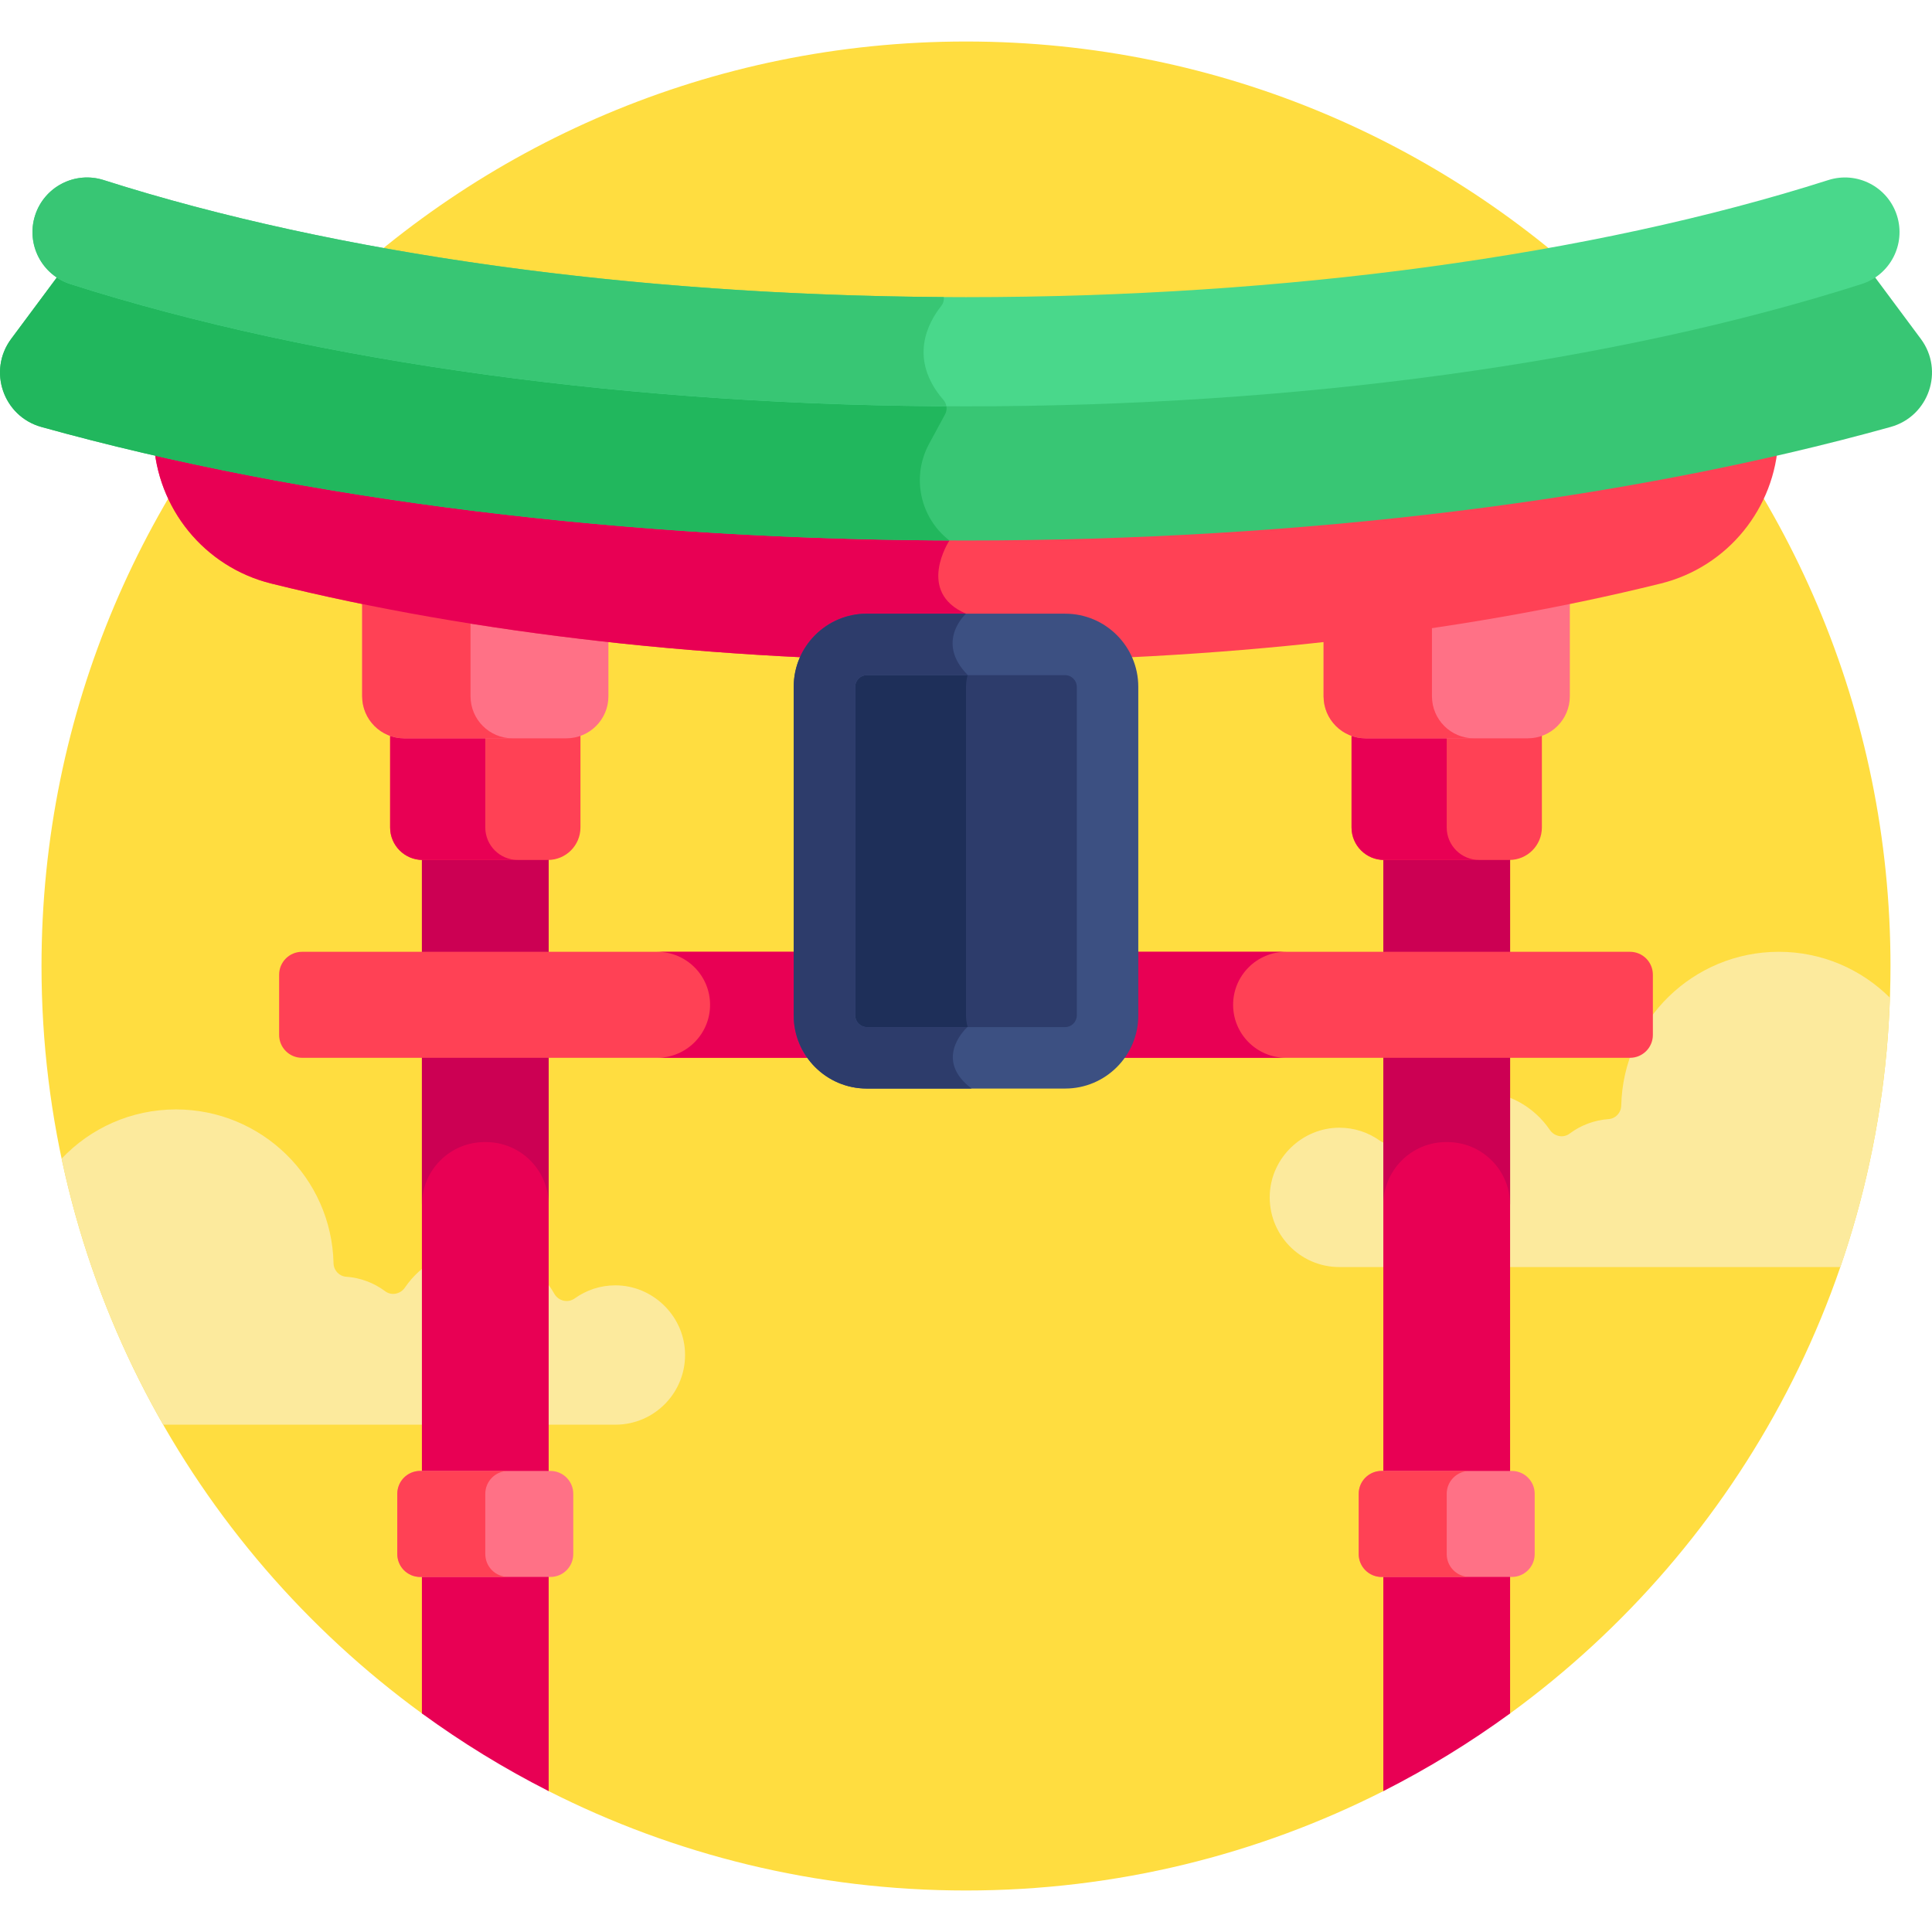<svg id="Layer_1" enable-background="new 0 0 512 512" height="512" viewBox="0 0 512 512" width="512" xmlns="http://www.w3.org/2000/svg"><g><path d="m256 11c-135.31 0-245 109.69-245 245 0 81.405 39.713 153.523 100.81 198.076l33.593 20.589c33.226 16.838 70.8 26.335 110.597 26.335 39.796 0 77.371-9.497 110.596-26.335l33.594-20.589c61.097-44.552 100.81-116.671 100.81-198.076 0-135.31-109.69-245-245-245z" fill="#ffdd40"/><path d="m500.853 264.417c-7.553-7.519-17.953-12.18-29.452-12.18-22.622 0-41.245 18.071-41.756 40.769-.042 1.872-1.486 3.441-3.354 3.57-3.808.265-7.376 1.631-10.343 3.852-1.681 1.259-4.05.745-5.23-.993-4.188-6.17-11.258-10.224-19.278-10.224-8.71 0-16.302 4.782-20.297 11.863-1.107 1.963-3.612 2.542-5.445 1.229-3.041-2.18-6.773-3.46-10.803-3.447-9.685.03-17.873 7.798-18.38 17.47-.558 10.649 7.911 19.46 18.439 19.46h132.758c7.742-22.488 12.3-46.457 13.141-71.369z" fill="#fcea9d"/><path d="m163.141 340.629c-4.031-.013-7.762 1.267-10.803 3.447-1.832 1.313-4.337.735-5.445-1.229-3.994-7.081-11.587-11.863-20.297-11.863-8.019 0-15.089 4.054-19.278 10.224-1.179 1.738-3.549 2.251-5.23.993-2.967-2.221-6.535-3.587-10.343-3.852-1.868-.13-3.312-1.698-3.354-3.57-.511-22.698-19.134-40.769-41.756-40.769-11.934 0-22.691 5.013-30.303 13.038 5.331 25.145 14.52 48.863 26.918 70.509h119.833c10.528 0 18.997-8.81 18.439-19.46-.508-9.67-8.696-17.438-18.381-17.468z" fill="#fcea9d"/><path d="m366.596 474.665c11.779-5.969 23.005-12.867 33.595-20.589v-228.248h-33.595z" fill="#e80054"/><path d="m111.81 454.076c10.589 7.722 21.815 14.62 33.594 20.589v-248.837h-33.594z" fill="#e80054"/><path d="m366.596 225.828v93.468c0-9.186 7.447-16.634 16.634-16.634h.327c9.187 0 16.634 7.447 16.634 16.634v-93.468z" fill="#cc0053"/><path d="m111.81 225.828v93.468c0-9.186 7.447-16.634 16.634-16.634h.327c9.186 0 16.634 7.447 16.634 16.634v-93.468z" fill="#cc0053"/><path d="m151.923 411.844v-15.967c0-3.349-2.715-6.063-6.063-6.063h-34.505c-3.349 0-6.064 2.715-6.064 6.063v15.967c0 3.349 2.715 6.064 6.064 6.064h34.505c3.348 0 6.063-2.715 6.063-6.064z" fill="#ff7186"/><path d="m406.709 411.844v-15.967c0-3.349-2.715-6.063-6.063-6.063h-34.505c-3.349 0-6.064 2.715-6.064 6.063v15.967c0 3.349 2.715 6.064 6.064 6.064h34.505c3.348 0 6.063-2.715 6.063-6.064z" fill="#ff7186"/><path d="m128.607 411.844v-15.967c0-3.349 2.715-6.063 6.064-6.063h-23.316c-3.349 0-6.064 2.715-6.064 6.063v15.967c0 3.349 2.715 6.063 6.064 6.063h23.316c-3.349.001-6.064-2.714-6.064-6.063z" fill="#ff4155"/><path d="m383.393 411.844v-15.967c0-3.349 2.715-6.063 6.063-6.063h-23.316c-3.349 0-6.064 2.715-6.064 6.063v15.967c0 3.349 2.715 6.063 6.064 6.063h23.316c-3.348.001-6.063-2.714-6.063-6.063z" fill="#ff4155"/><g><path d="m404.876 193.49h-42.966c-1.313 0-2.567-.239-3.737-.656v26.448c0 4.758 3.857 8.615 8.615 8.615h33.211c4.758 0 8.615-3.857 8.615-8.615v-26.448c-1.171.417-2.425.656-3.738.656z" fill="#ff4155"/></g><g><path d="m107.124 193.49h42.966c1.313 0 2.567-.239 3.737-.656v26.448c0 4.758-3.857 8.615-8.615 8.615h-33.211c-4.758 0-8.615-3.857-8.615-8.615v-26.448c1.171.417 2.425.656 3.738.656z" fill="#ff4155"/></g><g><path d="m383.393 219.282v-25.792h-21.483c-1.313 0-2.567-.239-3.737-.656v26.448c0 4.758 3.857 8.615 8.615 8.615h25.22c-4.758 0-8.615-3.857-8.615-8.615z" fill="#e80054"/></g><g><path d="m128.607 219.282v-25.792h-21.483c-1.313 0-2.567-.239-3.737-.656v26.448c0 4.758 3.857 8.615 8.615 8.615h25.22c-4.758 0-8.615-3.857-8.615-8.615z" fill="#e80054"/></g><g><path d="m350.765 166.702v17.815c0 6.155 4.99 11.145 11.145 11.145h42.966c6.155 0 11.145-4.99 11.145-11.145v-26.067c-20.858 3.577-42.725 6.347-65.256 8.252z" fill="#ff7186"/></g><g><path d="m379.484 184.517v-20.765c-9.434 1.138-19.01 2.129-28.718 2.95v17.815c0 6.155 4.99 11.145 11.145 11.145h28.718c-6.155 0-11.145-4.99-11.145-11.145z" fill="#ff4155"/></g><g><path d="m161.235 166.702v17.815c0 6.155-4.99 11.145-11.145 11.145h-42.966c-6.155 0-11.145-4.99-11.145-11.145v-26.067c20.858 3.577 42.725 6.347 65.256 8.252z" fill="#ff7186"/></g><path d="m124.697 184.517v-21.747c-9.753-1.277-19.342-2.712-28.718-4.32v26.067c0 6.155 4.99 11.145 11.145 11.145h28.718c-6.155 0-11.145-4.99-11.145-11.145z" fill="#ff4155"/><path d="m256 138.786c-76.679 0-151.128-7.775-215.269-22.212.82 18.098 13.412 33.667 31.137 38.063 53.885 13.364 117.973 20.601 184.132 20.601s130.247-7.237 184.132-20.601c17.726-4.396 30.317-19.965 31.138-38.063-64.142 14.438-138.591 22.212-215.27 22.212z" fill="#ff4155"/><path d="m251.603 143.239c-1.675-1.297-3.078-2.822-4.231-4.489-73.627-.561-144.909-8.281-206.641-22.176.82 18.098 13.412 33.667 31.137 38.063 53.885 13.364 117.973 20.601 184.132 20.601v-12.607c-13.366-5.762-4.397-19.392-4.397-19.392z" fill="#e80054"/><g><path d="m509.035 89.803-13.191-17.742c-.792.431-1.631.8-2.522 1.084-65.465 20.891-149.748 32.395-237.322 32.395-87.575 0-171.857-11.504-237.322-32.395-.891-.284-1.73-.653-2.522-1.084l-13.191 17.742c-6.269 8.431-2.125 20.525 7.997 23.342 69.961 19.47 155.98 30.094 245.038 30.094s175.077-10.623 245.038-30.094c10.122-2.816 14.266-14.91 7.997-23.342z" fill="#38c674"/></g><path d="m16.156 72.062-13.191 17.741c-6.269 8.432-2.125 20.525 7.997 23.342 68.803 19.148 153.14 29.732 240.622 30.077-7.809-6.065-10.085-16.891-5.373-25.587l4.224-7.794c.668-1.233.533-2.764-.386-3.823-.146-.168-.278-.336-.417-.504-85.284-.544-167.077-11.985-230.953-32.369-.892-.284-1.731-.653-2.523-1.083z" fill="#21b75d"/><g><path d="m256 107.684c-87.575 0-171.857-11.504-237.322-32.395-7.612-2.429-11.814-10.57-9.385-18.183 2.428-7.612 10.567-11.816 18.183-9.385 62.696 20.007 143.855 31.026 228.524 31.026s165.828-11.019 228.524-31.026c7.613-2.431 15.753 1.773 18.183 9.385 2.429 7.613-1.773 15.754-9.385 18.183-65.465 20.891-149.748 32.395-237.322 32.395z" fill="#49d88b"/></g><path d="m9.293 57.106c-2.429 7.613 1.773 15.754 9.385 18.183 64.168 20.477 146.418 31.927 232.123 32.373-.095-.596-.34-1.169-.753-1.645-9.432-10.873-4.061-20.588-.625-24.909.556-.699.781-1.555.704-2.386-82.541-.496-161.406-11.457-222.651-31.001-7.616-2.431-15.755 1.773-18.183 9.385z" fill="#38c674"/><path d="m431.964 252.237h-351.928c-3.349 0-6.064 2.715-6.064 6.064v15.966c0 3.349 2.715 6.064 6.064 6.064h351.927c3.349 0 6.064-2.715 6.064-6.064v-15.966c0-3.349-2.714-6.064-6.063-6.064z" fill="#ff4155"/><path d="m326.787 266.284c0-7.758 6.289-14.047 14.047-14.047h-166.706c7.758 0 14.047 6.289 14.047 14.047 0 7.758-6.289 14.047-14.047 14.047h166.706c-7.758 0-14.047-6.289-14.047-14.047z" fill="#e80054"/><path d="m282.291 171.052h-52.581c-6.172 0-11.221 5.049-11.221 11.221v87.111c0 6.172 5.049 11.221 11.221 11.221h52.581c6.172 0 11.221-5.049 11.221-11.221v-87.111c0-6.172-5.05-11.221-11.221-11.221z" fill="#2d3c6b"/><path d="m267.221 280.331c-6.172 0-11.221-5.049-11.221-11.221v-87.111c0-5.338 3.78-9.829 8.793-10.947h-35.084c-6.172 0-11.221 5.049-11.221 11.221v87.111c0 6.172 5.049 11.221 11.221 11.221h52.581c.834 0 1.645-.099 2.428-.274z" fill="#1e2f59"/><g><path d="m282.291 288.477h-52.581c-10.679 0-19.367-8.688-19.367-19.367v-87.111c0-10.679 8.688-19.367 19.367-19.367h52.581c10.679 0 19.367 8.688 19.367 19.367v87.111c0 10.679-8.688 19.367-19.367 19.367zm-52.582-109.553c-1.667 0-3.075 1.408-3.075 3.076v87.111c0 1.667 1.408 3.075 3.075 3.075h52.581c1.667 0 3.075-1.409 3.075-3.075v-87.111c0-1.667-1.409-3.076-3.075-3.076z" fill="#3c5082"/></g><path d="m256 162.632h-26.291c-10.679 0-19.367 8.688-19.367 19.368v87.111c0 10.679 8.688 19.367 19.367 19.367h27.771c-9.739-7.393-2.384-15.094-1.127-16.292h-26.644c-1.667 0-3.075-1.409-3.075-3.075v-87.111c0-1.667 1.408-3.076 3.075-3.076h26.792c-8.82-8.861-.501-16.292-.501-16.292z" fill="#2d3c6b"/></g></svg>